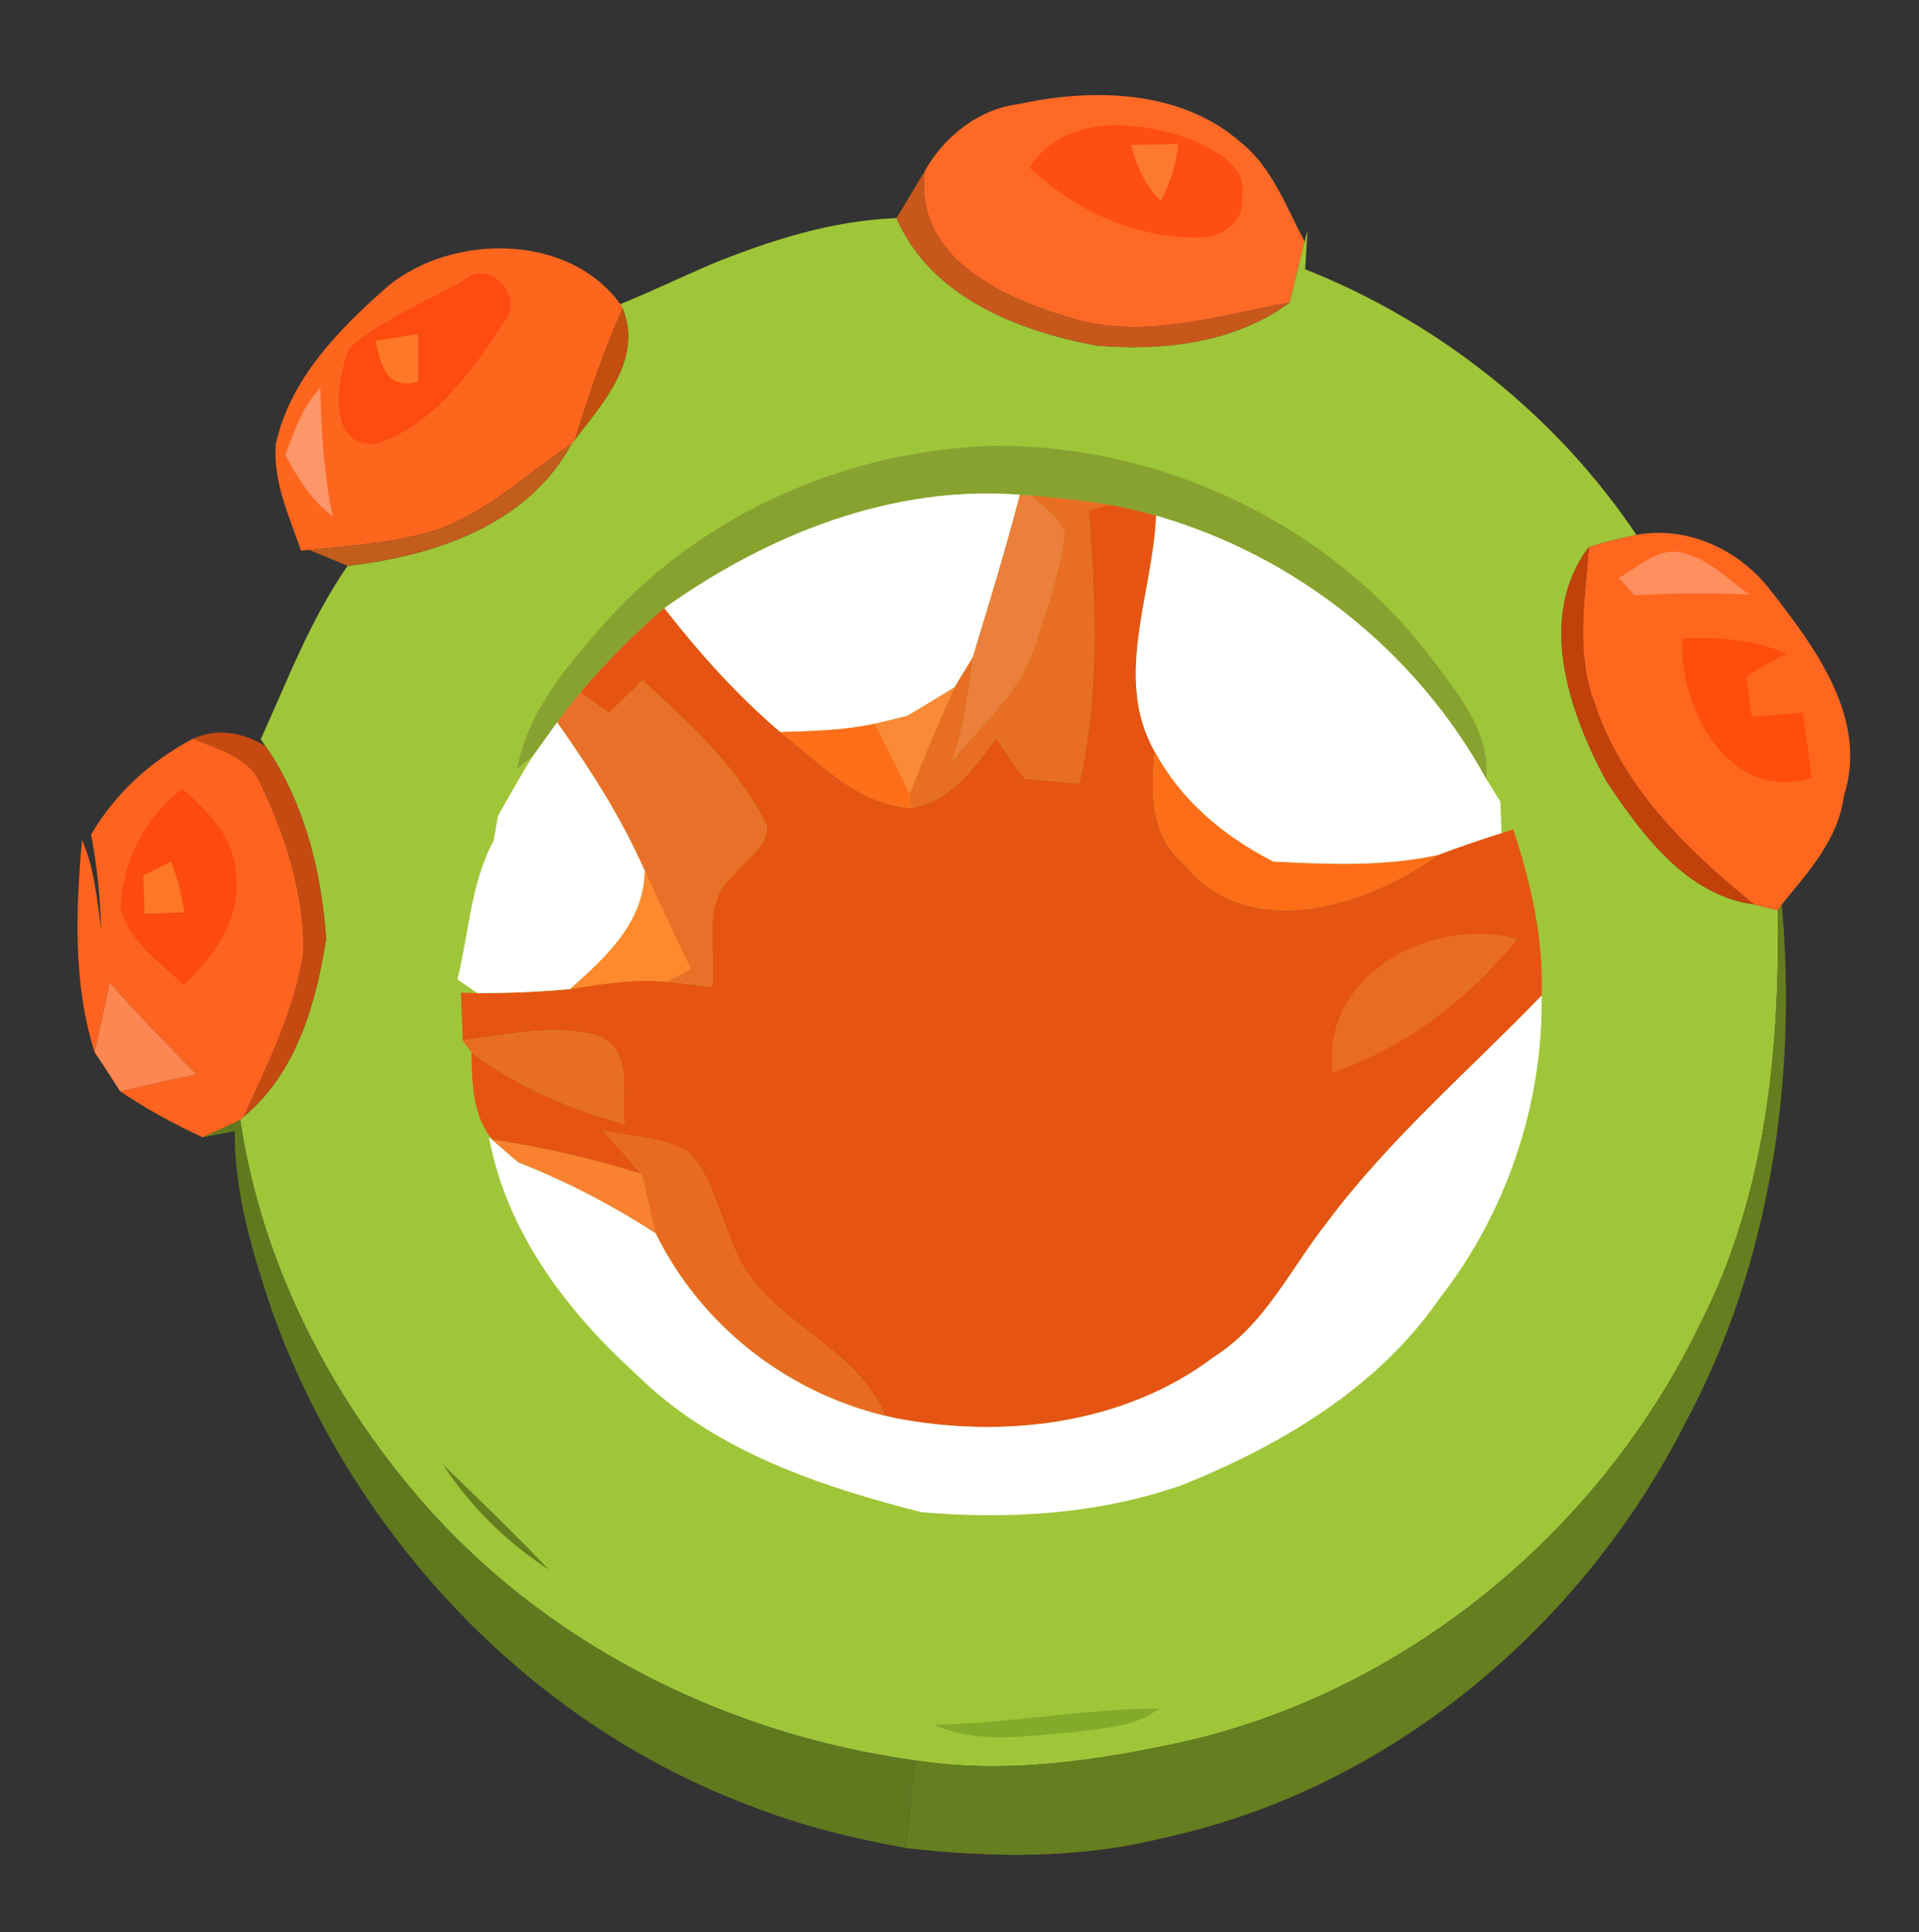 <?xml version="1.0" encoding="UTF-8" standalone="no"?>
<svg
   xmlns:dc="http://purl.org/dc/elements/1.1/"
   xmlns:cc="http://creativecommons.org/ns#"
   xmlns:rdf="http://www.w3.org/1999/02/22-rdf-syntax-ns#"
   xmlns:svg="http://www.w3.org/2000/svg"
   xmlns="http://www.w3.org/2000/svg"
   xmlns:sodipodi="http://sodipodi.sourceforge.net/DTD/sodipodi-0.dtd"
   xmlns:inkscape="http://www.inkscape.org/namespaces/inkscape"
   width="147pt"
   height="148pt"
   viewBox="0 0 147 148"
   version="1.1"
   id="svg2"
   inkscape:version="0.91 r13725"
   sodipodi:docname="ribbit.svg">
  <rect x="0" y="0" width="147" height="148" fill="#333333" stroke="none"/>
  <defs
     id="defs90" />
  <sodipodi:namedview
     pagecolor="#ffffff"
     bordercolor="#666666"
     borderopacity="1"
     objecttolerance="10"
     gridtolerance="10"
     guidetolerance="10"
     inkscape:pageopacity="0"
     inkscape:pageshadow="2"
     inkscape:window-width="1050"
     inkscape:window-height="1553"
     id="namedview88"
     showgrid="false"
     inkscape:zoom="1.2756757"
     inkscape:cx="91.875"
     inkscape:cy="92.5"
     inkscape:window-x="1671"
     inkscape:window-y="-9"
     inkscape:window-maximized="1"
     inkscape:current-layer="svg2" />
  <path
     fill="#fe6a26"
     d=" M 78.00 7.98 C 83.70 6.74 90.43 6.85 95.04 10.90 C 97.46 12.84 98.53 15.86 99.94 18.51 C 99.54 20.06 99.18 21.63 98.79 23.18 C 93.19 24.19 87.35 26.15 81.70 24.26 C 76.55 22.71 70.00 19.60 70.84 13.11 C 72.29 10.49 74.95 8.36 78.00 7.98 Z"
     id="path6" />
  <path
     fill="#ff4e11"
     d=" M 78.86 12.85 C 81.53 8.65 87.28 9.19 91.35 10.73 C 93.10 11.56 95.55 12.65 95.14 15.03 C 95.44 16.81 93.69 18.21 92.03 18.18 C 87.13 18.36 82.40 16.16 78.86 12.85 Z"
     id="path8" />
  <path
     fill="#fd7a2d"
     d=" M 86.64 11.11 C 87.54 11.09 89.35 11.05 90.25 11.03 C 90.12 12.56 89.64 14.02 88.92 15.37 C 87.71 14.22 87.04 12.71 86.64 11.11 Z"
     id="path10" />
  <path
     fill="#c8571c"
     d=" M 68.67 16.71 C 69.41 15.52 70.10 14.30 70.84 13.11 C 70.00 19.60 76.55 22.71 81.70 24.26 C 87.35 26.15 93.19 24.19 98.79 23.18 C 94.59 26.30 89.07 26.91 84.00 26.48 C 77.95 25.35 71.29 22.76 68.67 16.71 Z"
     id="path12" />
  <path
     fill="#9fc639"
     d=" M 54.43 20.26 C 58.98 18.42 63.72 16.89 68.67 16.71 C 71.29 22.76 77.95 25.35 84.00 26.48 C 89.07 26.91 94.59 26.30 98.79 23.18 C 99.18 21.63 99.54 20.06 99.94 18.51 L 100.16 17.65 C 100.12 18.39 100.02 19.89 99.98 20.63 C 110.18 24.66 119.25 31.86 125.35 40.97 C 124.12 41.23 122.91 41.53 121.71 41.91 C 117.68 47.24 120.18 54.50 123.02 59.79 C 125.75 63.86 129.13 68.56 134.35 69.28 C 134.81 69.40 135.73 69.63 136.19 69.75 C 136.34 80.52 135.25 91.60 130.28 101.33 C 122.73 117.07 108.04 129.36 90.98 133.36 C 84.14 134.88 77.04 135.94 70.06 134.85 C 56.07 132.92 42.66 126.39 33.12 115.91 C 25.55 107.52 20.07 97.03 18.40 85.80 L 18.65 85.56 C 22.68 82.23 24.21 76.88 24.98 71.93 C 24.64 66.77 23.30 61.46 20.34 57.15 L 19.97 56.64 C 22.02 52.12 23.78 47.45 26.63 43.34 C 33.25 42.59 40.42 40.23 43.79 33.99 C 43.85 33.91 43.98 33.75 44.04 33.67 C 46.22 30.84 49.25 27.50 47.70 23.64 L 47.52 23.30 C 49.85 22.35 52.12 21.26 54.43 20.26 Z"
     id="path14" />
  <path
     fill="#fe661e"
     d=" M 29.80 21.85 C 34.81 17.85 43.61 17.89 47.52 23.30 L 47.70 23.64 C 46.22 26.89 45.11 30.28 44.04 33.67 C 43.98 33.75 43.85 33.91 43.79 33.99 C 39.95 36.54 36.51 40.07 31.85 41.03 C 29.16 41.66 26.40 41.85 23.67 42.13 L 23.06 42.18 C 22.15 39.56 20.92 36.91 21.12 34.07 C 22.19 29.01 26.04 25.15 29.80 21.85 Z"
     id="path16" />
  <path
     fill="#fe4b0e"
     d=" M 35.53 21.48 C 37.36 19.72 40.25 22.71 38.66 24.58 C 36.25 28.34 33.29 32.49 28.89 33.97 C 24.97 34.42 25.75 28.94 26.78 26.65 C 29.33 24.43 32.60 23.14 35.53 21.48 Z"
     id="path18" />
  <path
     fill="#c34f0e"
     d=" M 47.70 23.64 C 49.25 27.50 46.22 30.84 44.04 33.67 C 45.11 30.28 46.22 26.89 47.70 23.64 Z"
     id="path20" />
  <path
     fill="#fe7827"
     d=" M 28.76 26.09 C 29.58 25.97 31.21 25.72 32.03 25.59 C 32.03 26.50 32.03 28.33 32.03 29.24 C 29.57 29.89 29.19 27.97 28.76 26.09 Z"
     id="path22" />
  <path
     fill="#fd9669"
     d=" M 21.85 34.83 C 22.57 33.05 23.14 31.12 24.54 29.72 C 24.60 33.02 24.82 36.31 25.48 39.55 C 23.85 38.32 22.78 36.60 21.85 34.83 Z"
     id="path24" />
  <path
     fill="#c25d1c"
     d=" M 31.85 41.03 C 36.51 40.07 39.95 36.54 43.79 33.99 C 40.42 40.23 33.25 42.59 26.63 43.34 C 25.89 43.04 24.41 42.43 23.67 42.13 C 26.40 41.85 29.16 41.66 31.85 41.03 Z"
     id="path26" />
  <path
     fill="#88a230"
     d=" M 46.53 47.50 C 53.99 39.25 64.97 34.50 76.05 34.15 C 88.72 34.04 101.36 39.88 109.23 49.87 C 111.37 52.77 114.18 55.81 113.86 59.69 C 108.52 49.93 99.25 42.56 88.56 39.50 C 87.37 39.17 86.18 38.89 84.97 38.67 C 83.01 38.34 81.03 38.15 79.06 37.97 L 78.13 37.90 C 68.31 37.12 58.76 40.98 50.88 46.59 C 48.58 48.57 46.43 50.72 44.47 53.04 C 43.85 53.78 43.26 54.55 42.68 55.33 C 42.08 56.17 41.47 57.02 40.86 57.87 L 39.61 58.90 C 40.45 54.37 43.58 50.84 46.53 47.50 Z"
     id="path28" />
  <path
     fill="#ffffff"
     d=" M 50.88 46.59 C 58.76 40.98 68.31 37.12 78.13 37.90 C 77.04 42.09 75.77 46.23 74.51 50.37 C 74.17 50.94 73.48 52.07 73.13 52.64 C 71.93 53.39 70.71 54.11 69.50 54.84 C 68.67 55.05 67.84 55.25 67.01 55.44 C 64.63 55.96 62.18 56.01 59.76 56.08 C 56.45 53.26 53.55 50.02 50.88 46.59 Z"
     id="path30" />
  <path
     fill="#eb7f3b"
     d=" M 78.13 37.90 L 79.06 37.97 C 79.93 38.87 81.16 39.62 81.57 40.85 C 81.23 43.78 80.22 46.59 79.30 49.38 C 78.25 53.01 75.20 55.45 72.94 58.31 C 73.79 55.74 74.21 53.06 74.51 50.37 C 75.77 46.23 77.04 42.09 78.13 37.90 Z"
     id="path32" />
  <path
     fill="#e86e23"
     d=" M 79.06 37.97 C 81.03 38.15 83.01 38.34 84.97 38.67 C 84.57 38.78 83.79 38.98 83.40 39.08 C 83.91 46.07 84.26 53.13 82.67 60.02 C 81.28 59.89 79.88 59.82 78.49 59.64 C 77.66 58.68 77.02 57.58 76.33 56.53 C 74.62 58.82 72.82 61.43 69.77 61.89 L 69.68 60.82 C 70.74 58.05 71.90 55.33 73.13 52.64 C 73.48 52.07 74.17 50.94 74.51 50.37 C 74.21 53.06 73.79 55.74 72.94 58.31 C 75.20 55.45 78.25 53.01 79.30 49.38 C 80.22 46.59 81.23 43.78 81.57 40.85 C 81.16 39.62 79.93 38.87 79.06 37.97 Z"
     id="path34" />
  <path
     fill="#e55413"
     d=" M 83.40 39.08 C 83.79 38.98 84.57 38.78 84.97 38.67 C 86.18 38.89 87.37 39.17 88.56 39.50 C 88.33 45.47 85.24 51.95 88.46 57.59 C 88.12 60.66 88.15 64.08 90.74 66.24 C 95.70 72.31 104.73 69.40 110.13 65.51 C 111.74 64.89 113.38 64.34 115.02 63.82 L 115.92 63.53 C 117.27 67.65 118.26 71.90 118.09 76.27 C 112.56 82.00 106.45 87.22 101.67 93.63 C 98.88 97.15 96.92 101.47 93.00 103.94 C 86.11 109.15 76.92 110.22 68.62 108.64 C 68.42 108.59 68.00 108.50 67.80 108.45 C 65.37 102.64 57.98 101.12 56.04 95.05 C 54.99 92.78 54.51 90.12 52.74 88.27 C 50.78 87.10 48.38 87.10 46.20 86.63 C 47.19 87.72 48.19 88.81 49.14 89.94 C 45.40 88.75 41.57 87.89 37.70 87.30 C 36.18 85.40 36.15 82.93 36.11 80.62 C 39.60 83.23 43.65 84.97 47.84 86.10 C 47.59 83.82 48.56 80.30 45.71 79.32 C 42.34 78.45 38.83 79.25 35.45 79.72 C 35.42 78.80 35.34 76.96 35.31 76.04 L 36.57 76.08 C 38.94 76.08 41.31 75.99 43.67 75.77 C 46.11 75.36 48.59 74.97 51.08 75.21 C 52.24 75.31 53.40 75.46 54.56 75.60 C 54.89 72.81 53.69 69.22 56.11 67.12 C 56.97 65.86 58.90 64.93 58.70 63.19 C 56.54 58.77 52.79 55.41 49.22 52.13 C 48.37 52.96 47.51 53.79 46.66 54.62 C 45.93 54.09 45.20 53.57 44.47 53.04 C 46.43 50.72 48.58 48.57 50.88 46.59 C 53.55 50.02 56.45 53.26 59.76 56.08 C 62.81 58.42 65.67 61.63 69.77 61.89 C 72.82 61.43 74.62 58.82 76.33 56.53 C 77.02 57.58 77.66 58.68 78.49 59.64 C 79.88 59.82 81.28 59.89 82.67 60.02 C 84.26 53.13 83.91 46.07 83.40 39.08 Z"
     id="path36" />
  <path
     fill="#ffffff"
     d=" M 88.56 39.50 C 99.25 42.56 108.52 49.93 113.86 59.69 C 114.13 60.12 114.66 60.97 114.93 61.40 C 114.96 62.00 115.00 63.21 115.02 63.82 C 113.38 64.34 111.74 64.89 110.13 65.51 C 105.99 66.41 101.74 66.22 97.54 66.01 C 93.78 64.09 90.48 61.35 88.46 57.59 C 85.24 51.95 88.33 45.47 88.56 39.50 Z"
     id="path38" />
  <path
     fill="#ff671e"
     d=" M 121.71 41.91 C 122.91 41.53 124.12 41.23 125.35 40.97 C 129.37 40.26 133.31 42.15 135.72 45.34 C 139.12 49.71 143.13 55.12 141.25 60.96 C 140.82 64.30 138.52 66.80 136.49 69.28 L 136.19 69.75 C 135.73 69.63 134.81 69.40 134.35 69.28 C 129.23 65.13 124.23 60.25 122.13 53.83 C 120.67 50.00 121.42 45.86 121.71 41.91 Z"
     id="path40" />
  <path
     fill="#ff8f5f"
     d=" M 124.00 44.27 C 125.34 43.55 126.52 42.34 128.12 42.25 C 130.48 42.38 132.19 44.22 133.99 45.54 C 131.06 45.42 128.13 45.42 125.20 45.61 C 124.90 45.28 124.30 44.61 124.00 44.27 Z"
     id="path42" />
  <path
     fill="#c2410a"
     d=" M 123.02 59.79 C 120.18 54.50 117.68 47.24 121.71 41.91 C 121.42 45.86 120.67 50.00 122.13 53.83 C 124.23 60.25 129.23 65.13 134.35 69.28 C 129.13 68.56 125.75 63.86 123.02 59.79 Z"
     id="path44" />
  <path
     fill="#fe4d0d"
     d=" M 128.88 48.90 C 131.62 48.81 134.38 48.96 136.91 50.10 C 135.78 50.56 134.74 51.15 133.79 51.89 C 133.88 52.64 134.07 54.15 134.17 54.90 C 135.47 54.80 136.77 54.70 138.07 54.59 C 138.36 56.26 138.58 57.93 138.77 59.60 C 132.45 61.50 128.58 54.28 128.88 48.90 Z"
     id="path46" />
  <path
     fill="#e97028"
     d=" M 46.66 54.62 C 47.51 53.79 48.37 52.96 49.22 52.13 C 52.79 55.41 56.54 58.77 58.70 63.19 C 58.90 64.93 56.97 65.86 56.11 67.12 C 53.69 69.22 54.89 72.81 54.56 75.60 C 53.40 75.46 52.24 75.31 51.08 75.21 C 51.54 74.96 52.45 74.46 52.91 74.21 C 51.71 71.72 50.54 69.22 49.39 66.71 C 47.62 62.66 45.21 58.94 42.68 55.33 C 43.26 54.55 43.85 53.78 44.47 53.04 C 45.20 53.57 45.93 54.09 46.66 54.62 Z"
     id="path48" />
  <path
     fill="#fb8a36"
     d=" M 69.50 54.84 C 70.71 54.11 71.93 53.39 73.13 52.64 C 71.90 55.33 70.74 58.05 69.68 60.82 C 68.85 58.99 67.92 57.22 67.01 55.44 C 67.84 55.25 68.67 55.05 69.50 54.84 Z"
     id="path50" />
  <path
     fill="#c54a11"
     d=" M 14.78 56.59 C 16.67 55.73 18.60 56.12 20.34 57.15 C 23.30 61.46 24.64 66.77 24.98 71.93 C 24.21 76.88 22.68 82.23 18.65 85.56 C 20.49 81.50 22.58 77.42 23.24 72.96 C 23.30 68.50 21.89 64.08 19.97 60.08 C 19.08 57.97 16.68 57.41 14.78 56.59 Z"
     id="path52" />
  <path
     fill="#ffffff"
     d=" M 40.86 57.87 C 41.47 57.02 42.08 56.17 42.68 55.33 C 45.21 58.94 47.62 62.66 49.39 66.71 C 49.36 70.66 46.39 73.36 43.67 75.77 C 41.31 75.99 38.94 76.08 36.57 76.08 C 36.19 75.82 35.42 75.29 35.04 75.03 C 35.93 71.47 36.04 67.70 37.81 64.40 C 37.89 63.93 38.07 62.97 38.15 62.49 C 39.04 60.94 39.89 59.37 40.86 57.87 Z"
     id="path54" />
  <path
     fill="#ff6e19"
     d=" M 59.76 56.08 C 62.18 56.01 64.63 55.96 67.01 55.44 C 67.92 57.22 68.85 58.99 69.68 60.82 L 69.77 61.89 C 65.67 61.63 62.81 58.42 59.76 56.08 Z"
     id="path56" />
  <path
     fill="#fe641f"
     d=" M 6.98 63.93 C 8.83 60.77 11.56 58.29 14.78 56.59 C 16.68 57.41 19.08 57.97 19.97 60.08 C 21.89 64.08 23.30 68.50 23.24 72.96 C 22.58 77.42 20.49 81.50 18.65 85.56 L 18.40 85.80 C 17.45 86.25 16.49 86.69 15.53 87.12 C 13.33 86.12 11.21 84.95 9.20 83.60 C 11.15 83.15 13.10 82.72 15.06 82.29 C 12.78 80.01 10.54 77.68 8.40 75.27 C 8.03 77.05 7.65 78.82 7.24 80.59 C 5.59 75.33 5.81 69.76 6.28 64.34 C 7.24 66.50 7.42 68.86 7.75 71.18 C 7.67 68.74 7.44 66.32 6.98 63.93 Z"
     id="path58" />
  <path
     fill="#fe6d18"
     d=" M 90.74 66.24 C 88.15 64.08 88.12 60.66 88.46 57.59 C 90.48 61.35 93.78 64.09 97.54 66.01 C 101.74 66.22 105.99 66.41 110.13 65.51 C 104.73 69.40 95.70 72.31 90.74 66.24 Z"
     id="path60" />
  <path
     fill="#fd4a0d"
     d=" M 9.25 69.68 C 9.32 66.08 11.08 62.59 13.97 60.43 C 15.95 62.16 18.01 64.21 18.08 67.03 C 18.51 70.41 16.36 73.26 14.07 75.47 C 12.29 73.73 9.96 72.20 9.25 69.68 Z"
     id="path62" />
  <path
     fill="#fd7727"
     d=" M 10.97 67.07 C 11.50 66.81 12.57 66.27 13.11 66.00 C 13.59 67.26 13.93 68.56 14.13 69.89 C 13.36 69.92 11.83 69.98 11.07 70.00 C 11.04 69.27 11.00 67.81 10.97 67.07 Z"
     id="path64" />
  <path
     fill="#ff892d"
     d=" M 49.39 66.71 C 50.54 69.22 51.71 71.72 52.91 74.21 C 52.45 74.46 51.54 74.96 51.08 75.21 C 48.59 74.97 46.11 75.36 43.67 75.77 C 46.39 73.36 49.36 70.66 49.39 66.71 Z"
     id="path66" />
  <path
     fill="#657e1f"
     d=" M 136.19 69.75 L 136.49 69.28 C 137.69 82.84 135.57 96.96 129.08 109.04 C 121.13 124.68 106.39 137.09 89.08 140.80 C 82.66 142.42 75.94 142.31 69.40 141.57 C 69.63 139.33 69.85 137.09 70.06 134.85 C 77.04 135.94 84.14 134.88 90.98 133.36 C 108.04 129.36 122.73 117.07 130.28 101.33 C 135.25 91.60 136.34 80.52 136.19 69.75 Z"
     id="path68" />
  <path
     fill="#e86d23"
     d=" M 102.08 82.17 C 101.16 74.63 109.73 70.13 116.24 71.93 C 112.56 76.49 107.65 80.26 102.08 82.17 Z"
     id="path70" />
  <path
     fill="#fd8752"
     d=" M 7.24 80.59 C 7.65 78.82 8.03 77.05 8.40 75.27 C 10.54 77.68 12.78 80.01 15.06 82.29 C 13.10 82.72 11.15 83.15 9.20 83.60 C 8.56 82.59 7.91 81.58 7.24 80.59 Z"
     id="path72" />
  <path
     fill="#ffffff"
     d=" M 101.67 93.63 C 106.45 87.22 112.56 82.00 118.09 76.27 C 118.23 84.54 115.39 92.91 110.30 99.43 C 105.59 106.30 98.10 110.74 90.50 113.78 C 84.10 116.01 77.29 116.41 70.58 115.84 C 62.70 113.83 54.62 111.11 48.71 105.25 C 43.39 100.43 38.77 94.31 37.46 87.11 L 38.09 87.65 C 38.49 87.99 39.29 88.68 39.69 89.03 C 43.38 90.48 46.90 92.32 50.23 94.47 C 53.69 101.50 60.19 106.61 67.80 108.45 C 68.00 108.50 68.42 108.59 68.62 108.64 C 76.92 110.22 86.11 109.15 93.00 103.94 C 96.92 101.47 98.88 97.15 101.67 93.63 Z"
     id="path74" />
  <path
     fill="#e86e23"
     d=" M 35.45 79.72 C 38.83 79.25 42.34 78.45 45.71 79.32 C 48.56 80.30 47.59 83.82 47.84 86.10 C 43.65 84.97 39.60 83.23 36.11 80.62 L 35.45 79.72 Z"
     id="path76" />
  <path
     fill="#60791f"
     d=" M 15.53 87.12 C 16.49 86.69 17.45 86.25 18.40 85.80 C 20.07 97.03 25.55 107.52 33.12 115.91 C 42.66 126.39 56.07 132.92 70.06 134.85 C 69.85 137.09 69.63 139.33 69.40 141.57 C 65.36 140.82 61.36 139.87 57.53 138.35 C 40.41 131.97 26.92 117.45 20.81 100.35 C 19.33 95.91 17.95 91.37 17.98 86.65 C 17.37 86.76 16.14 87.00 15.53 87.12 Z"
     id="path78" />
  <path
     fill="#f98130"
     d=" M 37.70 87.30 C 41.57 87.89 45.40 88.75 49.14 89.94 C 49.55 91.44 49.86 92.96 50.23 94.47 C 46.90 92.32 43.38 90.48 39.69 89.03 C 39.29 88.68 38.49 87.99 38.09 87.65 L 37.70 87.30 Z"
     id="path80" />
  <path
     fill="#e96b22"
     d=" M 46.20 86.63 C 48.38 87.10 50.78 87.10 52.74 88.27 C 54.51 90.12 54.99 92.78 56.04 95.05 C 57.98 101.12 65.37 102.64 67.80 108.45 C 60.19 106.61 53.69 101.50 50.23 94.47 C 49.86 92.96 49.55 91.44 49.14 89.94 C 48.19 88.81 47.19 87.72 46.20 86.63 Z"
     id="path82" />
  <path
     fill="#657e1f"
     d=" M 42.05 120.25 C 38.81 118.15 36.03 115.41 33.92 112.18 C 36.67 114.83 39.42 117.48 42.05 120.25 Z"
     id="path84" />
  <path
     fill="#82ab2c"
     d=" M 71.51 132.12 C 77.30 132.03 83.01 130.90 88.79 130.88 C 86.96 132.33 84.57 132.37 82.36 132.67 C 78.75 132.97 74.94 133.65 71.51 132.12 Z"
     id="path86" />
</svg>
